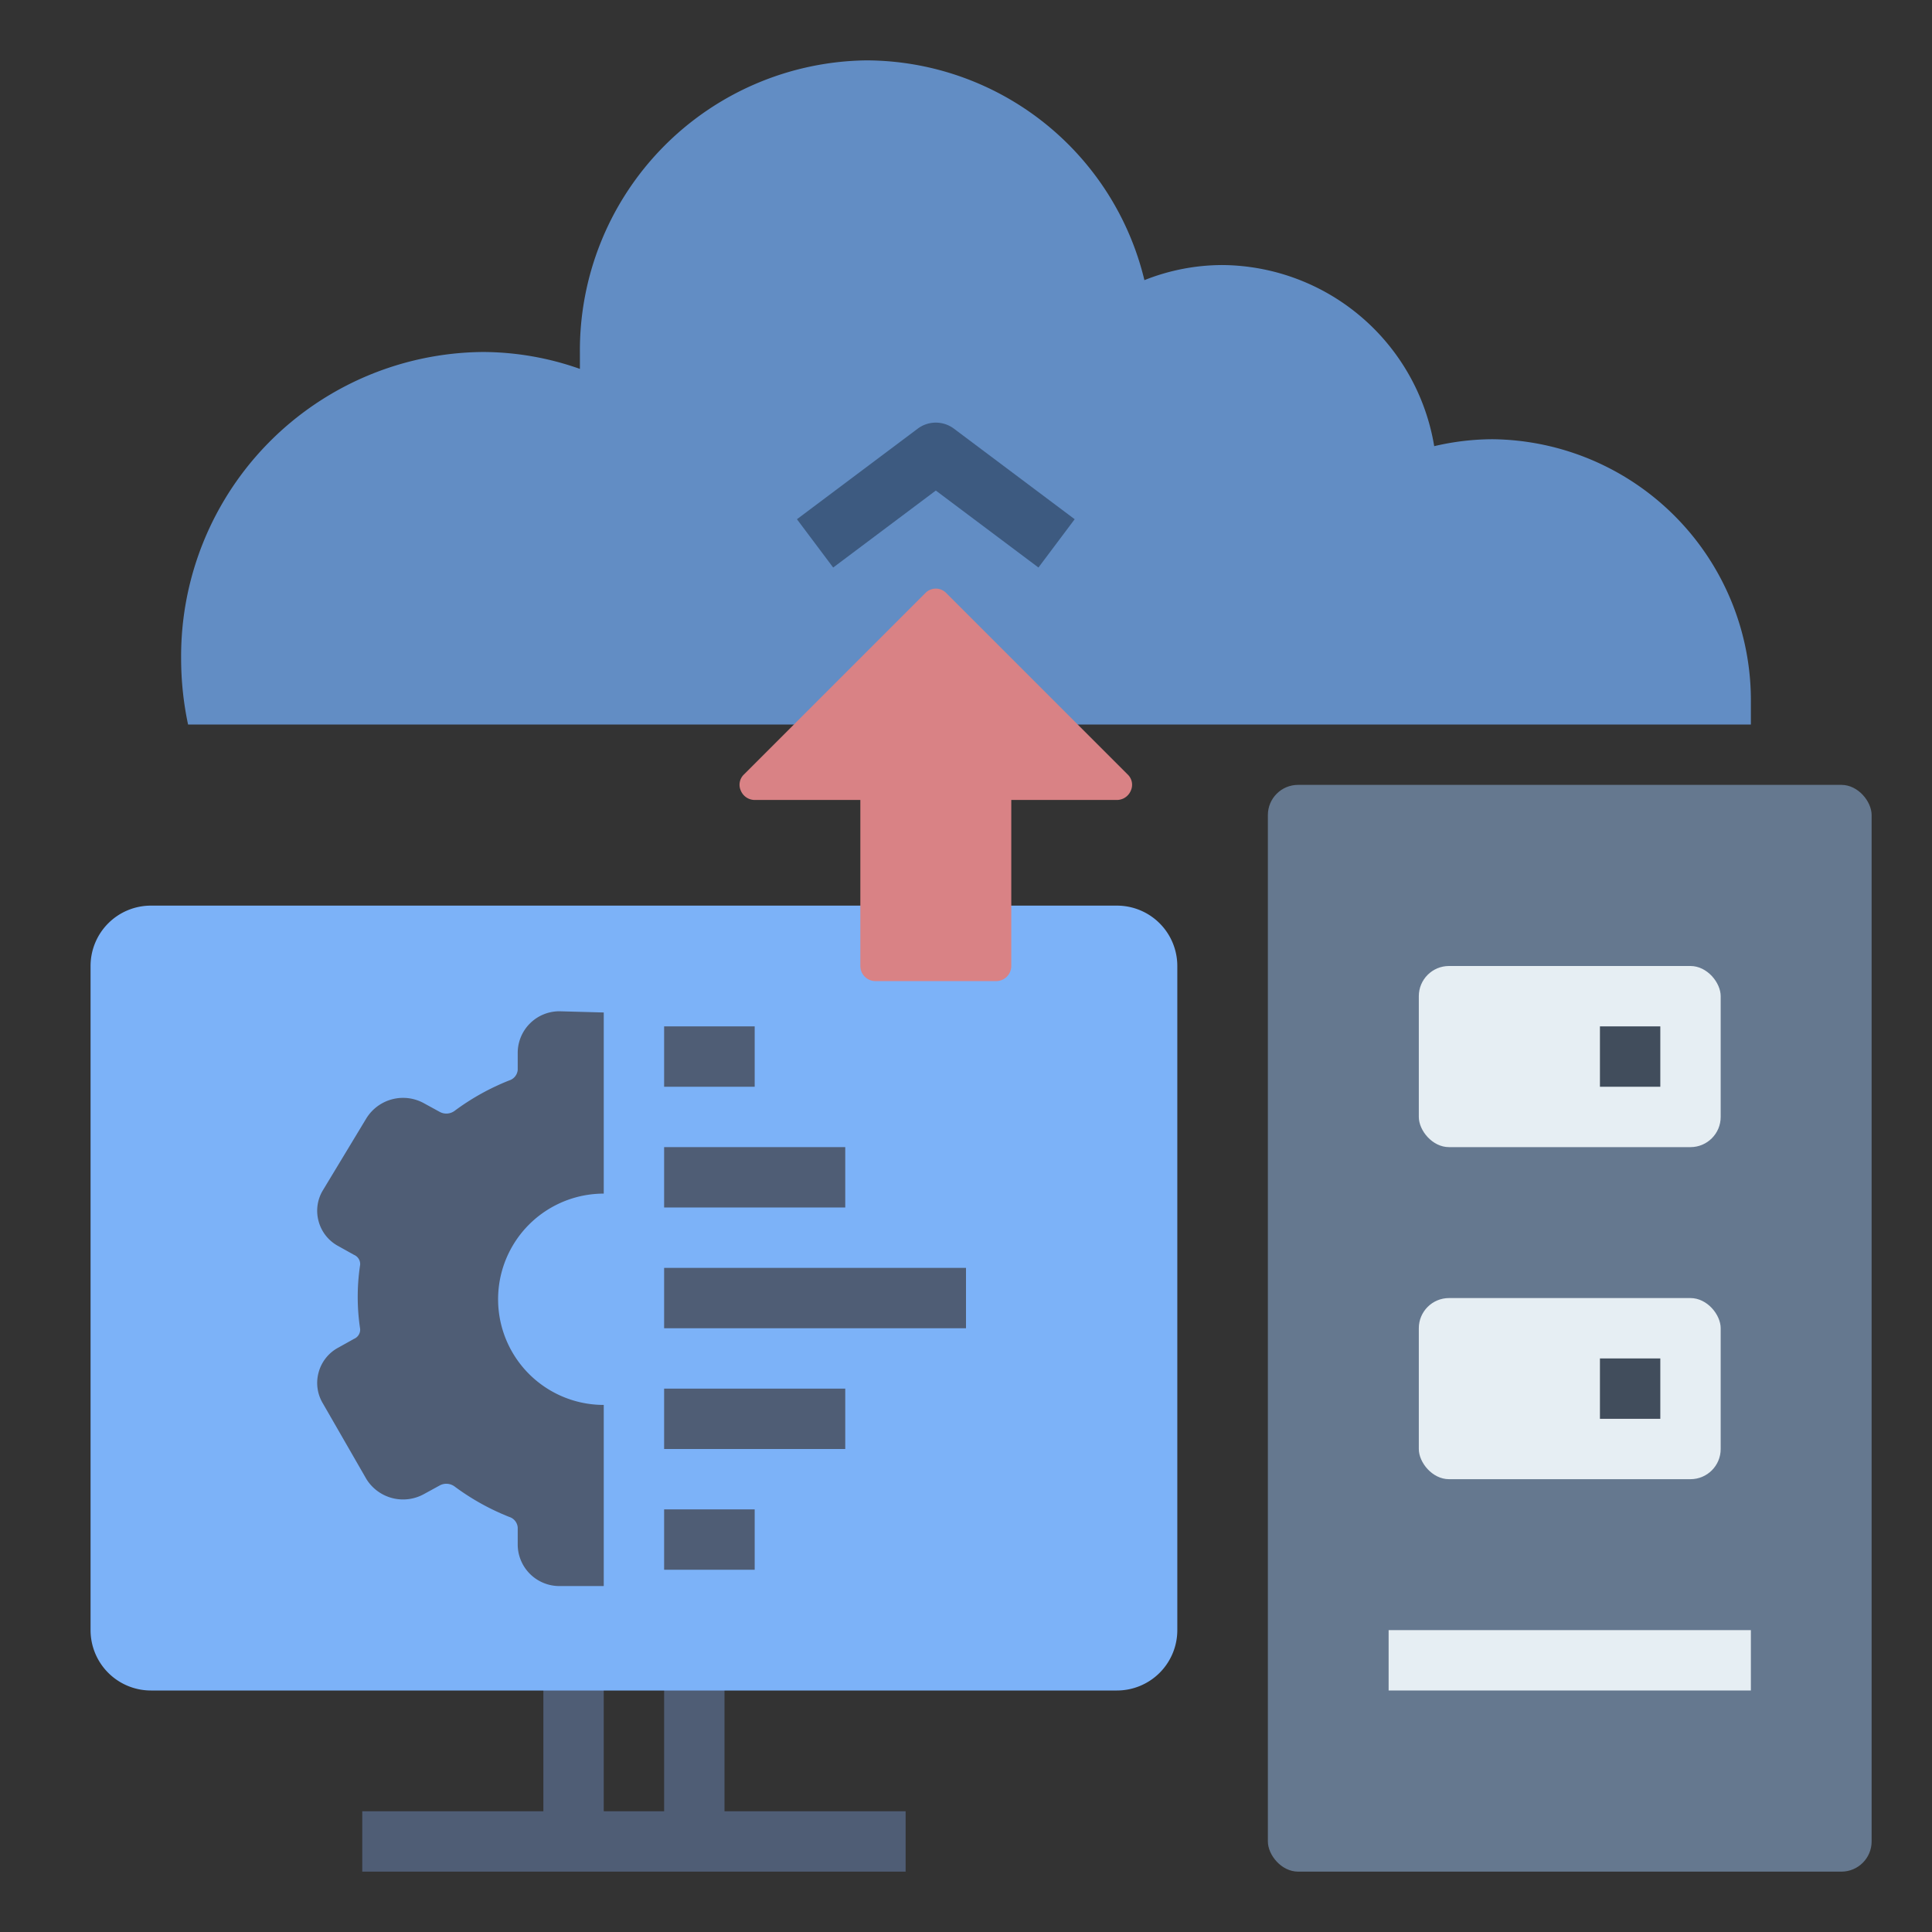 <svg xmlns="http://www.w3.org/2000/svg" data-name="Layer 1" viewBox="0 0 64 64"><rect x="0" y="0" width="64" height="64" fill="#333333" stroke="none"/><polygon fill="#4f5d75" points="24 60 24 54.91 22 54.91 22 60 20 60 20 55 18 55 18 60 12 60 12 62 30 62 30 60 24 60"/><path fill="#7cb2f8" d="M37,30a2,2,0,0,1,2,2V54a2,2,0,0,1-2,2H5a2,2,0,0,1-2-2V32a2,2,0,0,1,2-2"/><rect width="20" height="36" x="42" y="26" fill="#65788f" rx="1"/><rect width="10" height="6" x="47" y="32" fill="#e6eef3" rx="1"/><rect width="10" height="6" x="47" y="43" fill="#e6eef3" rx="1"/><rect width="12" height="2" x="46" y="54" fill="#e6eef3"/><rect width="2" height="2" x="53" y="34" fill="#414d5c"/><rect width="2" height="2" x="53" y="45" fill="#414d5c"/><rect width="3" height="2" x="22" y="34" fill="#4f5d75"/><rect width="10" height="2" x="22" y="42" fill="#4f5d75"/><rect width="3" height="2" x="22" y="50" fill="#4f5d75"/><rect width="6" height="2" x="22" y="38" fill="#4f5d75"/><rect width="6" height="2" x="22" y="46" fill="#4f5d75"/><path fill="#628dc4" d="M49.45,14.55a8.5,8.5,0,0,0-1.94.23,7.17,7.17,0,0,0-7-6,7,7,0,0,0-2.6.5A9.5,9.5,0,0,0,28.7,2a9.61,9.61,0,0,0-9.49,9.69c0,.18,0,.35,0,.53A9.71,9.71,0,0,0,16,11.66,10.08,10.08,0,0,0,6,21.83,10.52,10.52,0,0,0,6.23,24H58q0-.36,0-.72A8.65,8.65,0,0,0,49.45,14.55Z"/><polyline fill="#7cb2f8" points="7.25 24 7.25 24 56.97 24 56.97 24"/><path fill="#3d5a80" d="M34.4,18.8,31,16.25,27.6,18.8l-1.2-1.6,4-3a1,1,0,0,1,1.2,0l4,3Z"/><path fill="#d98285" d="M37.35,25.65l-6-6a.48.48,0,0,0-.7,0l-6,6a.47.47,0,0,0-.11.54.5.5,0,0,0,.46.31h3.5V32a.5.5,0,0,0,.5.5h4a.5.5,0,0,0,.5-.5V26.5H37a.5.5,0,0,0,.46-.31A.47.47,0,0,0,37.35,25.65Z"/><path fill="#4f5d75" d="M18.55,33.5a1.38,1.38,0,0,0-1.4,1.36v.58a.4.4,0,0,1-.28.35,7.94,7.94,0,0,0-1.8,1,.46.46,0,0,1-.49.05l-.53-.29a1.43,1.43,0,0,0-1.91.49l-1.45,2.4a1.31,1.31,0,0,0-.14,1,1.32,1.32,0,0,0,.66.84l.52.29a.33.33,0,0,1,.2.33,7.06,7.06,0,0,0,0,2.12.33.33,0,0,1-.2.33l-.52.29a1.32,1.32,0,0,0-.66.84,1.31,1.31,0,0,0,.14,1L12.14,49a1.43,1.43,0,0,0,1.91.49l.53-.29a.46.46,0,0,1,.49.05,7.94,7.94,0,0,0,1.8,1,.4.4,0,0,1,.28.35v.58a1.38,1.38,0,0,0,1.4,1.36H20v-6a3.5,3.5,0,0,1,0-7v-6Z"/></svg>